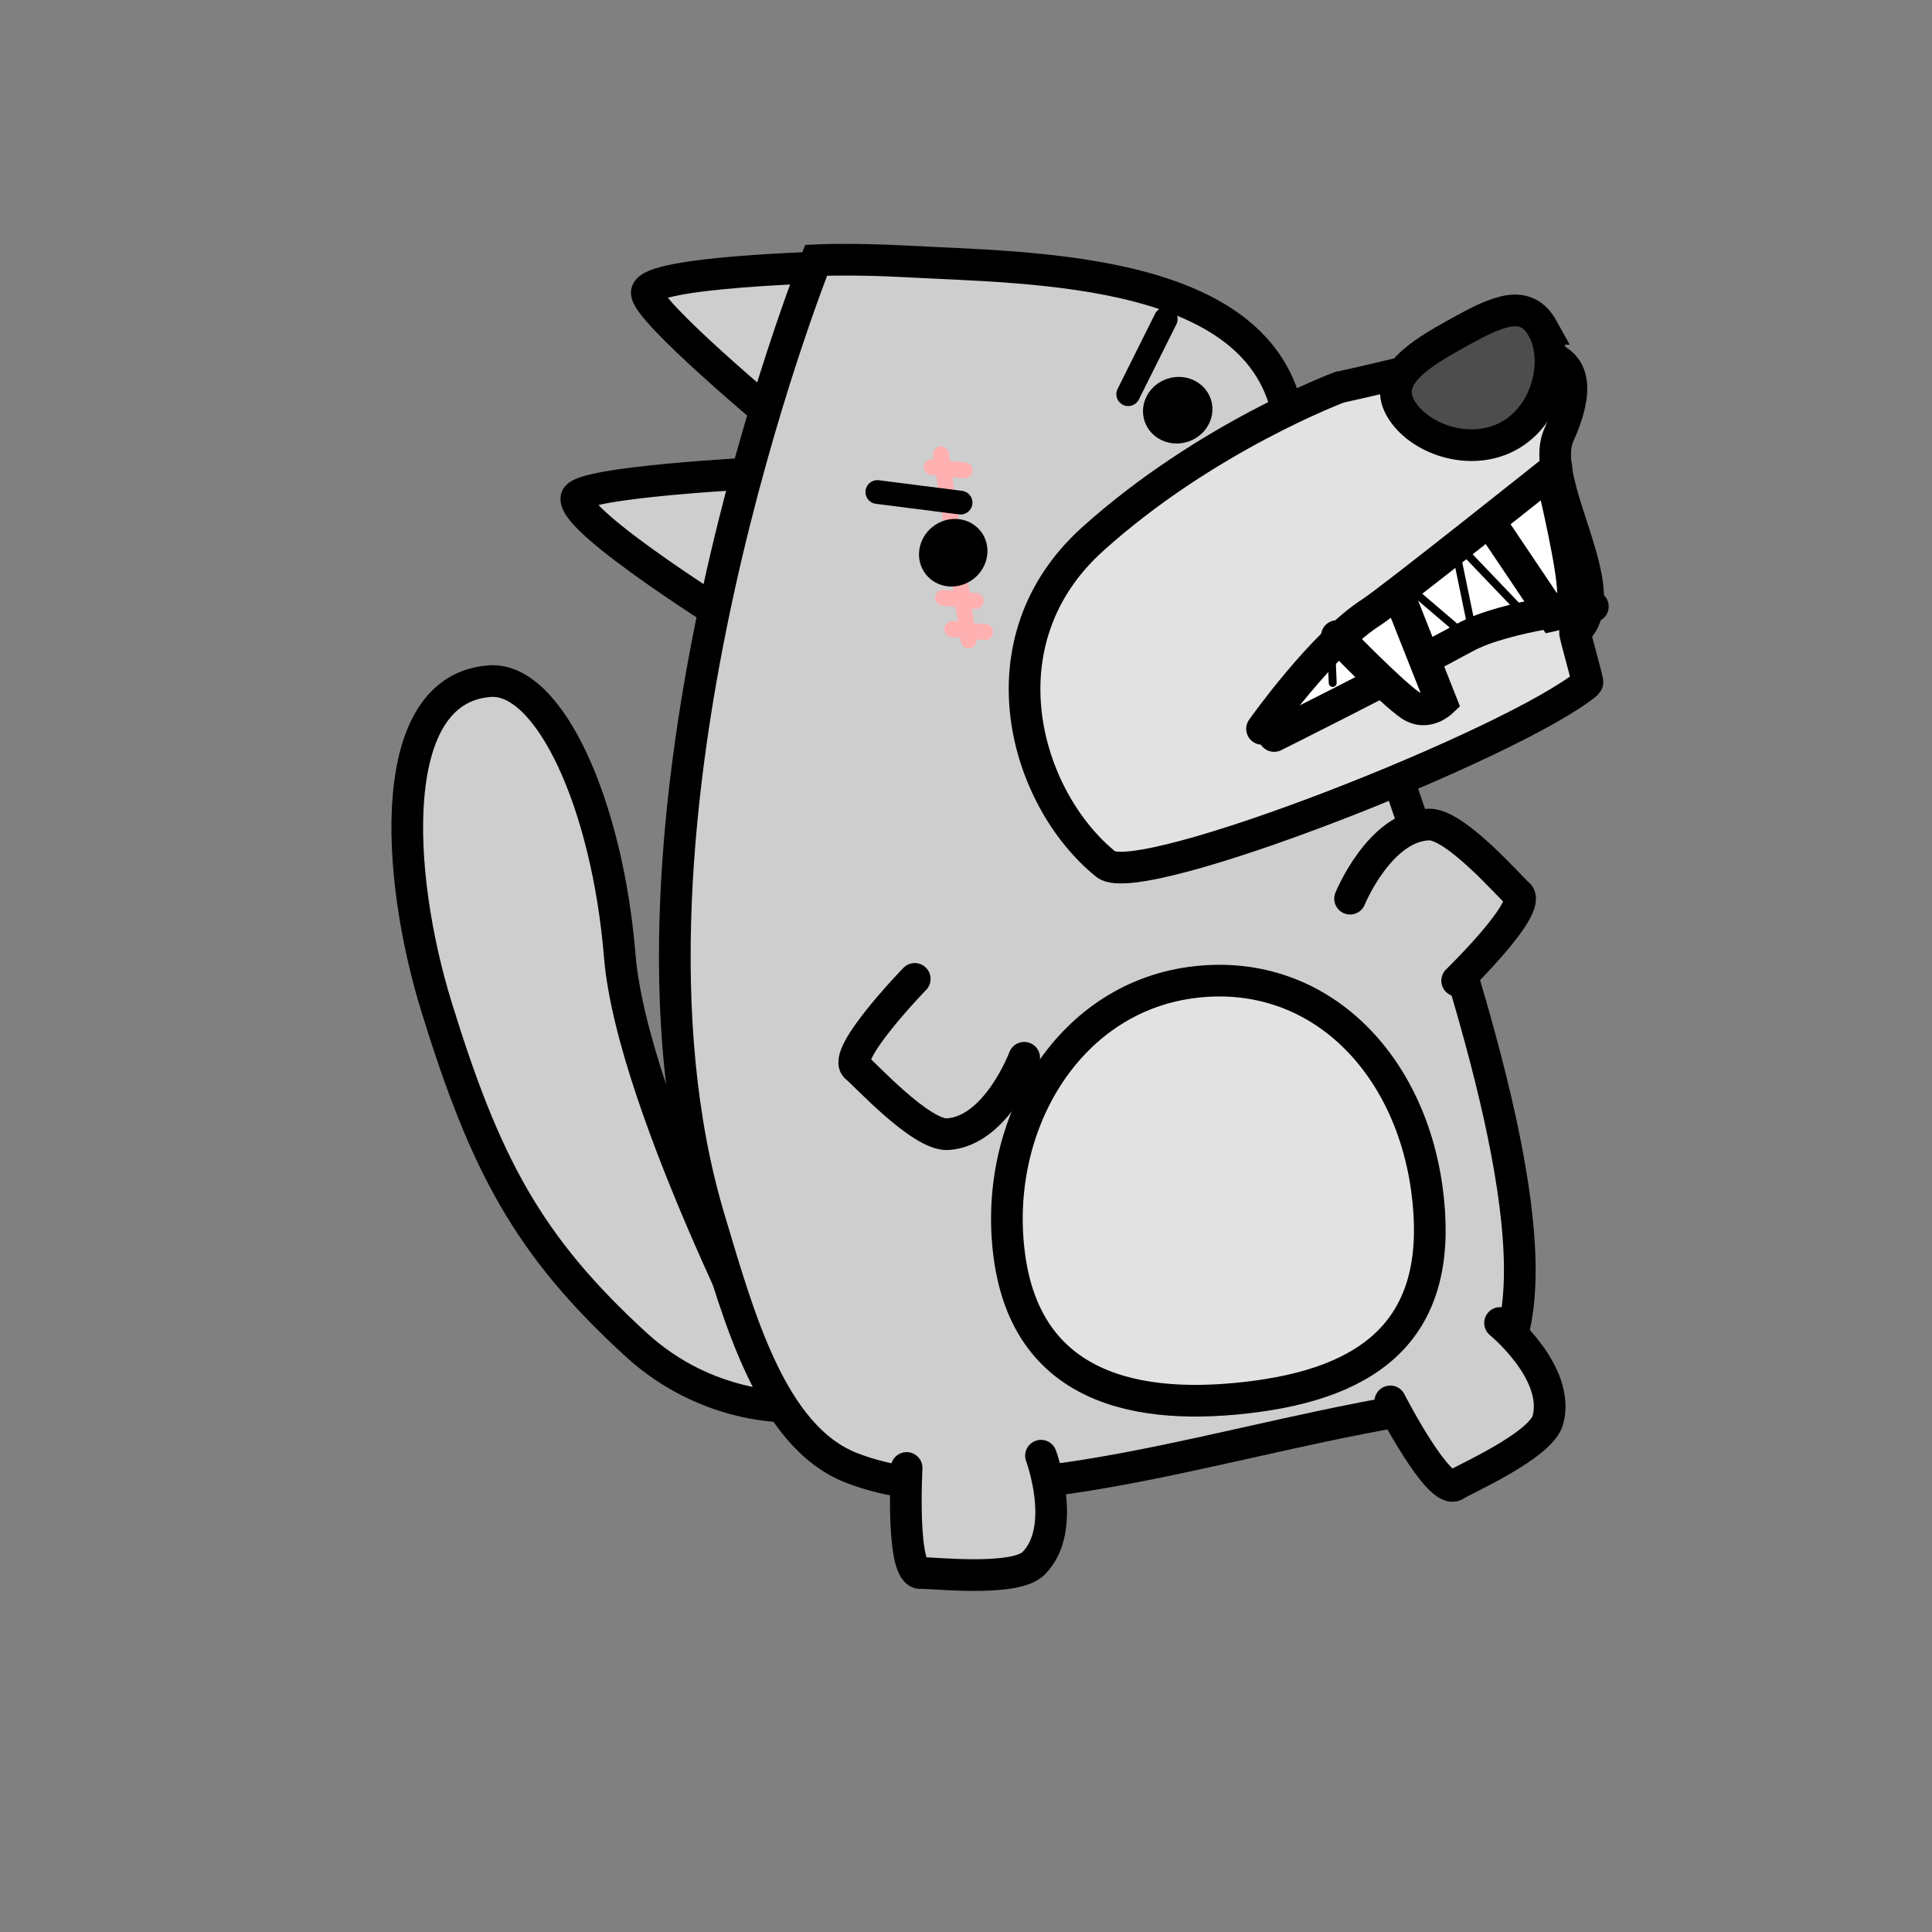 <svg version="1.1" xmlns="http://www.w3.org/2000/svg" xmlns:xlink="http://www.w3.org/1999/xlink" width="122" height="122" viewBox="0,0,122,122"><rect x="0" y="0" width="122" height="122" fill="#808080" stroke="none"/><g transform="translate(-179,-119)"><g data-paper-data="{&quot;isPaintingLayer&quot;:true}" fill-rule="nonzero" stroke-linejoin="miter" stroke-miterlimit="10" stroke-dasharray="" stroke-dashoffset="0" style="mix-blend-mode: normal"><path d="M228.87,207.819c0,0 -5.164,0.238 -9.686,-3.895c-6.845,-6.257 -9.551,-11.389 -12.623,-21.352c-2.615,-8.481 -3.211,-20.103 3.378,-20.56c3.726,-0.258 7.404,7.688 8.197,17.353c0.793,9.665 10.734,28.454 10.734,28.454z" fill="#cecece" stroke="#000000" stroke-width="2" stroke-linecap="butt"/><path d="M225.528,158.424c0,0 -10.363,-6.428 -10.133,-7.972c0.152,-1.022 11.642,-1.593 11.642,-1.593" fill="#cecece" stroke="#000000" stroke-width="2" stroke-linecap="round"/><path d="M228.231,145.671c0,0 -8.504,-7.072 -8.387,-8.211c0.135,-1.32 11.641,-1.593 11.641,-1.593" fill="#cecece" stroke="#000000" stroke-width="2" stroke-linecap="round"/><path d="M260.441,145.954c1.455,12.545 24.611,59.701 9.341,61.79c-12.437,1.702 -27.666,7.573 -37,3.954c-5.083,-1.971 -7.125,-9.506 -8.991,-15.729c-7.494,-24.986 6.746,-60.535 6.746,-60.535c0,0 2.277,-0.11 5.564,0.068c8.173,0.444 23.163,0.297 24.341,10.451z" fill="#cecece" stroke="#000000" stroke-width="2" stroke-linecap="butt"/><path d="M240.168,159.429l-1.746,-11.744" fill="none" stroke="#ffb0b0" stroke-width="1" stroke-linecap="round"/><path d="M269.102,194.073c1.117,8.166 -2.81,12.016 -10.664,13.09c-7.855,1.075 -14.575,-0.632 -15.692,-8.798c-1.117,-8.166 3.587,-16.24 11.441,-17.315c7.855,-1.075 13.797,4.856 14.915,13.023z" fill="#e2e2e2" stroke="#000000" stroke-width="2" stroke-linecap="butt"/><path d="M263.575,143.458c7.868,-1.698 17.08,-4.949 14.072,2.521c-0.062,0.153 -0.128,0.309 -0.201,0.468c-1.388,3.053 3.78,9.993 1.014,12.455c-0.074,0.066 0.865,3.162 0.778,3.233c-4.614,3.82 -28.29,13.155 -30.402,11.444c-5.146,-4.169 -7.998,-14.074 -0.856,-20.519c7.142,-6.445 15.594,-9.602 15.594,-9.602z" fill="#e2e2e2" stroke="#000000" stroke-width="2" stroke-linecap="butt"/><path d="M259.168,164.657c0,0 1.85,-3.058 2.922,-4.023c2.745,-2.471 13.976,-11.183 13.976,-11.183l2.505,8.082c0,0 -8.977,3.574 -11.391,4.22c-2.601,0.696 -5.553,2.804 -6.861,2.822c-0.446,0.006 -1.15,0.082 -1.15,0.082z" fill="#ffffff" stroke="#000000" stroke-width="0" stroke-linecap="butt"/><path d="M276.427,139.764c1.079,1.955 0.343,5.385 -2.144,6.758c-2.487,1.373 -5.782,0.17 -6.862,-1.785c-1.079,-1.955 1.192,-3.366 3.679,-4.739c2.487,-1.373 4.247,-2.189 5.327,-0.234z" fill="#4d4d4d" stroke="#000000" stroke-width="2" stroke-linecap="butt"/><path d="M237.46,155.262c-0.713,-0.909 -0.515,-2.254 0.443,-3.005c0.957,-0.751 2.311,-0.623 3.024,0.286c0.713,0.909 0.515,2.254 -0.443,3.005c-0.957,0.751 -2.311,0.623 -3.024,-0.286z" fill="#000000" stroke="none" stroke-width="0.5" stroke-linecap="butt"/><path d="M251.275,145.588c-0.359,-1.098 0.288,-2.294 1.444,-2.672c1.157,-0.378 2.385,0.205 2.744,1.303c0.359,1.098 -0.288,2.294 -1.444,2.672c-1.157,0.378 -2.385,-0.205 -2.744,-1.303z" fill="#000000" stroke="none" stroke-width="0.5" stroke-linecap="butt"/><path d="M259.458,165.476c0,0 7.294,-3.639 12.06,-6.229c2.583,-1.404 8.066,-1.948 8.066,-1.948" fill="none" stroke="#000000" stroke-width="2" stroke-linecap="round"/><path d="M267.581,157.195l2.432,6.144c0,0 -0.934,0.877 -1.941,0.203c-1.223,-0.82 -4.654,-4.375 -4.654,-4.375" data-paper-data="{&quot;index&quot;:null}" fill="#ffffff" stroke="#000000" stroke-width="2" stroke-linecap="round"/><path d="M277.164,149.921c0,0 1.178,4.993 1.161,6.464c-0.014,1.211 -1.267,1.482 -1.267,1.482l-3.688,-5.484" fill="#ffffff" stroke="#000000" stroke-width="2" stroke-linecap="round"/><path d="M239.134,158.721l2.074,0.196" fill="none" stroke="#ffb0b0" stroke-width="1" stroke-linecap="round"/><path d="M238.548,156.751l2.074,0.196" fill="none" stroke="#ffb0b0" stroke-width="1" stroke-linecap="round"/><path d="M239.909,148.696l-2.074,-0.196" fill="none" stroke="#ffb0b0" stroke-width="1" stroke-linecap="round"/><path d="M258.693,165.024c0,0 3.8,-5.373 6.888,-7.351c1.24,-0.794 11.701,-9.139 11.701,-9.139" fill="none" stroke="#000000" stroke-width="2" stroke-linecap="round"/><path d="M234.402,150.07l5.256,0.669" fill="none" stroke="#000000" stroke-width="1.5" stroke-linecap="round"/><path d="M250.244,143.892l2.366,-4.74" data-paper-data="{&quot;index&quot;:null}" fill="none" stroke="#000000" stroke-width="1.5" stroke-linecap="round"/><path d="M268.624,156.661l2.783,2.38" fill="none" stroke="#000000" stroke-width="0.5" stroke-linecap="round"/><path d="M271.017,154.197l0.877,4.248" fill="none" stroke="#000000" stroke-width="0.5" stroke-linecap="round"/><path d="M271.448,153.796l3.474,3.63" fill="none" stroke="#000000" stroke-width="0.5" stroke-linecap="round"/><path d="M263.105,160.851l0.052,1.277" fill="none" stroke="#000000" stroke-width="0.5" stroke-linecap="round"/><path d="M244.735,210.923c0,0 1.727,4.622 -0.479,6.809c-1.2,1.19 -6.571,0.554 -7.104,0.603c-1.272,0.116 -0.901,-6.638 -0.901,-6.638" fill="#cecece" stroke="#000000" stroke-width="2" stroke-linecap="round"/><path d="M273.723,202.542c0,0 3.824,3.118 3.024,6.12c-0.435,1.633 -5.393,3.795 -5.828,4.107c-1.039,0.742 -4.128,-5.275 -4.128,-5.275" fill="#cecece" stroke="#000000" stroke-width="2" stroke-linecap="round"/><path d="M243.675,185.795c0,0 -1.728,4.621 -4.827,4.826c-1.686,0.112 -5.324,-3.891 -5.758,-4.204c-1.036,-0.747 3.674,-5.602 3.674,-5.602" fill="#cecece" stroke="#000000" stroke-width="2" stroke-linecap="round"/><path d="M264.253,175.749c0,0 1.862,-4.569 4.967,-4.683c1.688,-0.062 5.207,4.046 5.632,4.371c1.014,0.777 -3.836,5.492 -3.836,5.492" fill="#cecece" stroke="#000000" stroke-width="2" stroke-linecap="round"/><path d="M179,241v-122h122v122z" fill="none" stroke="none" stroke-width="none" stroke-linecap="butt"/></g></g></svg>